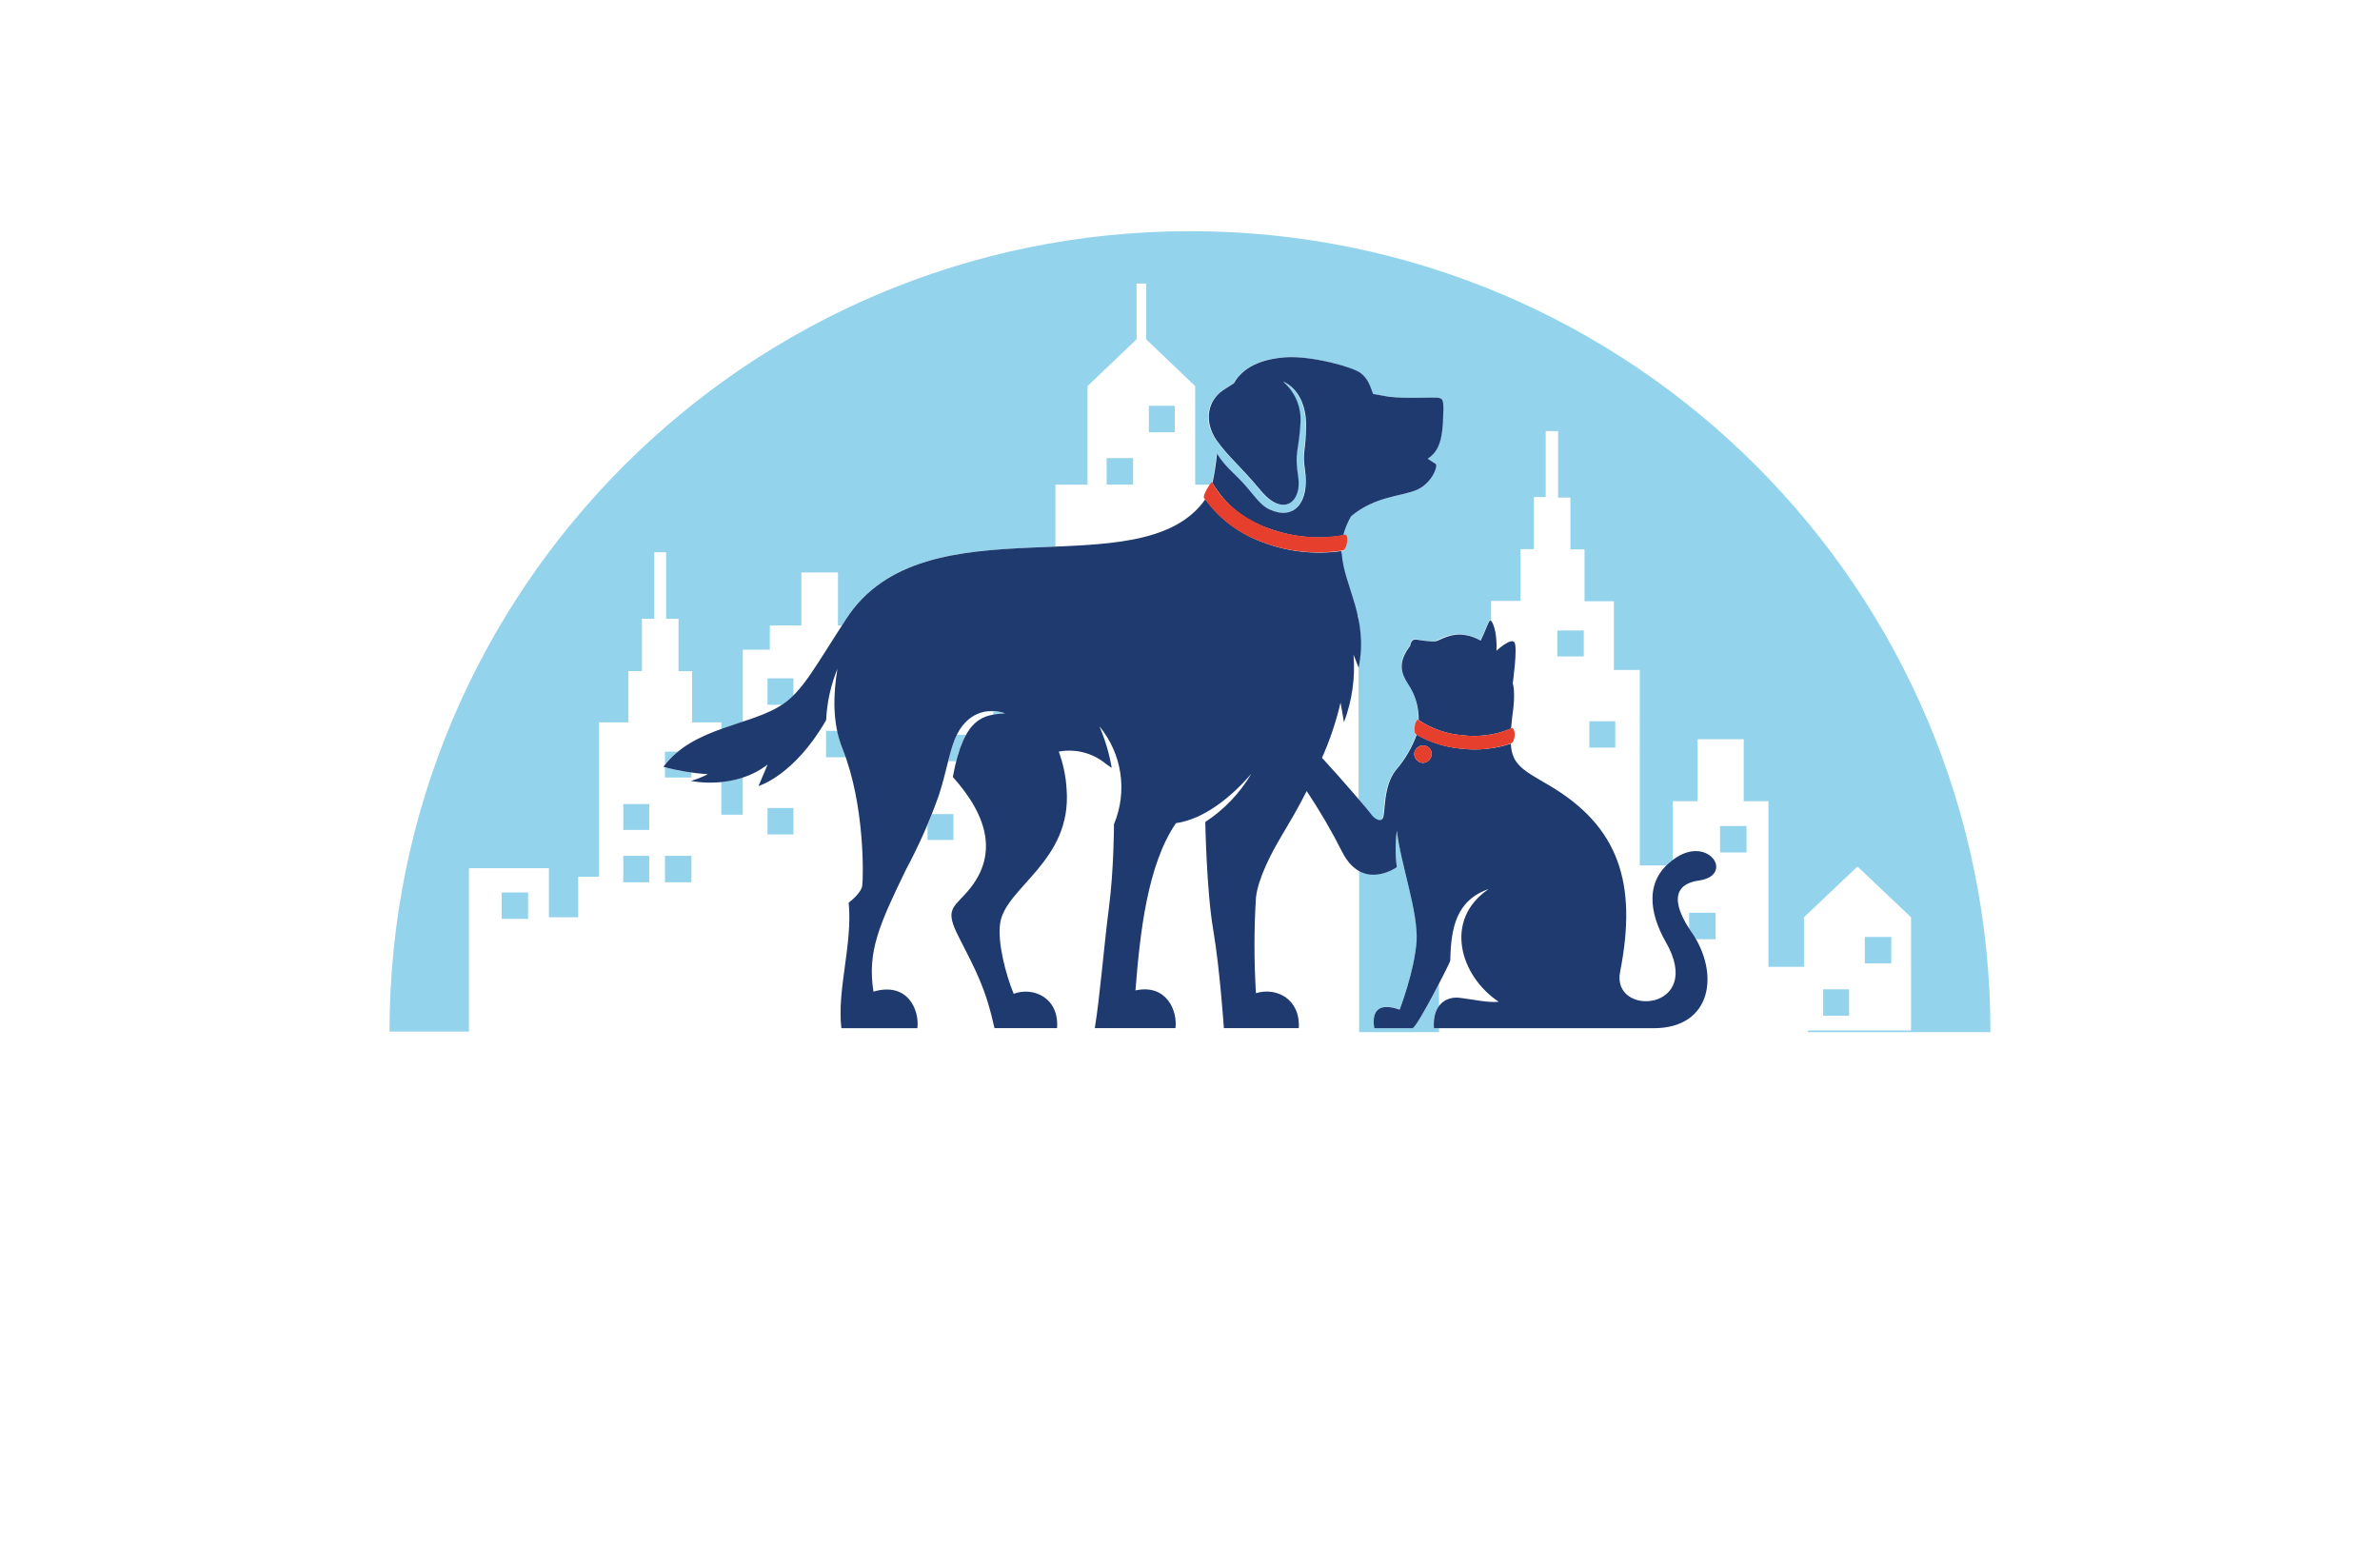 <?xml version="1.0" encoding="utf-8"?>
<!-- Generator: Adobe Illustrator 27.8.1, SVG Export Plug-In . SVG Version: 6.00 Build 0)  -->
<svg version="1.1" xmlns="http://www.w3.org/2000/svg" xmlns:xlink="http://www.w3.org/1999/xlink" x="0px" y="0px"
	 viewBox="0 0 350 230" style="enable-background:new 0 0 350 230;" xml:space="preserve">
<style type="text/css">
	.st0{fill:#94D3EC;}
	.st1{fill-rule:evenodd;clip-rule:evenodd;fill:#1F3A6E;}
	.st2{fill:#E73F2D;}
	.st3{fill:#253E92;}
	.st4{fill:#EF3E25;}
	.st5{fill:#45BA8B;}
	.st6{fill:none;}
	.st7{fill:#F5B92B;}
	.st8{fill:#0391B3;}
	.st9{fill:#116380;}
	.st10{fill:#939598;}
	.st11{fill:#36004C;}
	.st12{fill:#F2B21C;}
	.st13{fill:#E6E6E6;}
	.st14{fill:#33BFC7;}
	.st15{fill:#463895;}
	.st16{fill:#470000;}
	.st17{fill:#FFFFFF;}
	.st18{fill:#ED1C24;}
	.st19{fill:#373D01;}
	.st20{fill:#6D2700;}
	.st21{fill:#C94502;}
	.st22{fill:#4FAF76;}
	.st23{fill:#231F20;}
	.st24{fill:#0049FF;}
	.st25{fill:#9A5E26;}
</style>
<g id="Layer_1">
	<g>
		<path class="st0" d="M136.4,121.39c0.17-0.5,0.41-1.08,0.66-1.66h3.15v3.81h-3.81V121.39z M112.87,122.72h3.81v-3.89h-3.81V122.72
			z M123.14,107.48h-1.66v3.89h2.9l-0.5-1.24C123.56,109.27,123.31,108.38,123.14,107.48z M140.7,108.06l-0.25,0.58
			c-0.4,1.08-0.74,2.19-0.99,3.31h1.16c0.32-1.35,0.8-2.65,1.41-3.89H140.7z M162.74,71.27h3.89v-3.89h-3.89V71.27z M91.66,129.76
			h3.81v-3.89h-3.81V129.76z M112.87,99.77v3.89h2.15l0.17-0.17c0.55-0.34,1.05-0.76,1.49-1.24v-2.49H112.87z M73.77,135.14h3.89
			v-3.89h-3.89V135.14z M91.66,122.06h3.81v-3.81h-3.81V122.06z M97.79,129.76h3.89v-3.89h-3.89V129.76z M99.7,110.54h-1.91v1.91
			C98.36,111.75,99,111.11,99.7,110.54z M97.79,114.35h3.89v-0.75c-1.31-0.16-2.61-0.41-3.89-0.75V114.35z M232.91,92.73h-3.89v3.81
			h3.89V92.73z M145.09,104.66h0.99v0.5c0.57-0.12,1.15-0.21,1.74-0.25C146.95,104.62,146.01,104.53,145.09,104.66z M106.08,119.82
			h3.15v-5.47c-1.02,0.33-2.08,0.55-3.15,0.66V119.82z M175,34C109.99,34,57.28,86.7,57.28,151.71h11.68v-24.02h11.76v7.21h4.31
			v-5.96h3.07v-22.7h4.31v-7.54h1.99v-7.7h1.82v-9.78h1.74v9.78h1.82v7.7h1.99v7.54h4.31v0.99l3.15-1.08v-10.6h3.98v-3.56h4.64V84.2
			h5.38v7.79h0.58l0.58-0.91l0,0c6.46-10.11,19.22-10.19,30.82-10.69v-9.11h4.72v-14.5l7.21-6.88v-8.2h1.41v8.2l7.21,6.88v14.5h2.15
			l0.33-0.41l0,0v0.17c0.3-1.42,0.52-2.86,0.66-4.31c1.24,1.99,2.49,2.82,3.98,4.47c1.49,1.66,2.4,3.15,3.73,3.73
			c3.56,1.66,5.96-0.91,5.22-5.88c-0.41-2.65,0.17-2.73,0.17-6.63c0-2.65-1.08-5.3-3.4-6.3c1.81,1.54,2.76,3.85,2.57,6.21
			c-0.25,4.14-0.91,4.14-0.33,7.79c0.58,3.65-2.15,6.05-5.47,2.07c-3.31-3.98-4.64-4.8-6.54-7.46s-1.49-5.96,1.41-7.62l1.16-0.75
			c1.24-2.24,3.89-3.56,7.62-3.81s9.86,1.41,11.02,2.32c1.16,0.91,1.41,1.99,1.82,3.07l2.32,0.41c2.73,0.33,6.71,0,7.37,0.17
			s0.75,0.41,0.58,3.65c-0.17,3.23-0.99,4.47-2.24,5.3l1.16,0.75c0.41,0.25-0.5,2.82-2.73,3.81c-2.24,0.99-6.13,0.91-9.69,3.89
			c-0.52,0.88-0.91,1.83-1.16,2.82h0.25c0.66-0.08,0.33,2.24-0.33,2.32h-0.25c-0.01,0.12,0.02,0.23,0.08,0.33
			c0.17,2.98,1.57,5.8,2.4,9.2h0.17v0.91c0.37,2.11,0.37,4.27,0,6.38v19.72l1.74,2.15c0.33,0.58,1.33,1.33,1.74,0.58
			c0.41-0.75,0-4.64,1.91-7.04c1.34-1.54,2.37-3.31,3.07-5.22c-0.08,0-0.17,0-0.17-0.08s-0.08-1.91,0.33-2.15h0.17
			c0.04-1.89-0.51-3.74-1.57-5.3c-0.99-1.57-1.57-3.15,0.33-5.63c0,0,0.08-0.99,0.83-0.91c0.75,0.08,2.32,0.5,2.98,0.25
			c0.66-0.25,2.07-1.24,4.22-0.91c0.82,0.13,1.61,0.41,2.32,0.83c0.75-1.49,1.24-2.98,1.41-2.98s0.08,0,0.17,0.17v-2.98h4.31v-7.62
			h1.99V73.1h1.74V63.4h1.82v9.78h1.82v7.62h2.07v7.62h4.31v10.11h3.81v28.75H245c0.3-0.32,0.63-0.59,0.99-0.83v-8.62h3.65v-9.11
			h6.79v9.11h3.64v24.36h5.22v-7.29l7.87-7.46l7.87,7.46v16.65h-15.16v0.25h26.84C292.76,86.78,240.1,34.04,175.08,34
			C175.06,34,175.03,34,175,34z M211.62,147.9v-3.23c-1.41,2.82-3.48,6.38-3.89,6.54h-5.63c-0.41-2.57,0.66-3.81,3.73-2.73
			c0,0,2.15-5.55,2.49-10.02l0,0c0.25-4.47-2.32-11.27-2.9-16.32c-0.24,1.79-0.24,3.6,0,5.38c0,0-2.9,2.07-5.55,0.5v23.78h11.76
			v-0.58h-0.75C210.71,150.06,210.97,148.88,211.62,147.9z M252.95,125.37h3.89v-3.89h-3.89V125.37z M249.39,138.13h2.9v-3.89h-3.89
			v2.32c0.14,0.15,0.25,0.31,0.33,0.5L249.39,138.13z M274.24,137.8v3.89h3.89v-3.89H274.24z M268.11,145.5v3.89h3.81v-3.89H268.11z
			 M168.95,63.57h3.81v-3.89h-3.81V63.57z M237.54,106.07h-3.81v3.89h3.81V106.07z"/>
		<path class="st1" d="M178.89,64.73c-1.82-2.65-1.49-5.96,1.41-7.62l1.16-0.75c1.24-2.24,3.89-3.56,7.62-3.81s9.86,1.41,11.02,2.32
			c1.16,0.91,1.41,1.99,1.82,3.07l2.32,0.41c2.73,0.33,6.71,0,7.37,0.17s0.75,0.41,0.58,3.65s-0.99,4.47-2.24,5.3l1.16,0.75
			c0.41,0.25-0.5,2.82-2.73,3.81s-6.13,0.91-9.69,3.89c-0.52,0.88-0.91,1.83-1.16,2.82c-3.73,0.64-7.56,0.27-11.1-1.08
			c-3.42-1.15-6.31-3.5-8.12-6.63c0.3-1.42,0.52-2.86,0.66-4.31c1.24,1.99,2.49,2.82,3.98,4.47c1.49,1.66,2.4,3.15,3.73,3.73
			c3.56,1.66,5.96-0.91,5.22-5.88c-0.41-2.65,0.17-2.73,0.17-6.63c0-2.65-1.08-5.3-3.4-6.3c1.81,1.54,2.76,3.85,2.57,6.21
			c-0.25,4.14-0.91,4.14-0.33,7.79c0.58,3.65-2.15,6.05-5.47,2.07C182.12,68.21,180.8,67.38,178.89,64.73z M208.22,94.06
			c-0.75-0.08-0.83,0.91-0.83,0.91c-1.91,2.49-1.33,4.06-0.33,5.63c1.06,1.56,1.61,3.41,1.57,5.3c1.92,1.29,4.15,2.06,6.46,2.24
			c2.42,0.29,4.88-0.05,7.12-0.99c0.08-0.5,0.08-0.99,0.17-1.66c0.58-3.81,0.08-4.97,0.08-4.97s0.75-5.3,0.25-6.05
			c-0.5-0.75-2.65,1.24-2.65,1.24l0,0c0.17-2.9-0.66-4.56-0.91-4.47c-0.25,0.08-0.66,1.49-1.41,2.98c-0.71-0.42-1.5-0.7-2.32-0.83
			c-2.15-0.33-3.56,0.75-4.22,0.91C210.54,94.47,208.96,94.14,208.22,94.06z M248.73,137.05c4.22,6.05,3.07,14.17-5.55,14.17h-32.31
			c-0.25-3.4,1.74-4.72,3.81-4.47c2.07,0.25,4.14,0.75,5.72,0.58c-5.63-3.73-8.2-12.01-1.49-16.57c-4.8,1.66-5.55,5.8-5.63,10.52
			c0,0.25-4.8,9.69-5.55,9.94h-5.63c-0.41-2.57,0.66-3.81,3.73-2.73c0,0,2.15-5.55,2.49-10.02l0,0c0.25-4.47-2.32-11.27-2.9-16.32
			c-0.24,1.79-0.24,3.6,0,5.38c0,0-5.05,3.65-8.04-2.24c-1.56-3.09-3.3-6.07-5.22-8.95c-1.16,2.32-2.49,4.56-3.81,6.79
			c-1.33,2.24-3.31,5.96-3.65,8.86c-0.29,4.69-0.29,9.39,0,14.08c2.9-0.91,6.54,0.75,6.3,5.14h-11.02c0,0-0.58-8.7-1.57-14.5
			s-1.16-15.82-1.16-15.82c2.78-1.82,5.1-4.26,6.79-7.12c-2.9,3.4-6.96,6.71-11.1,7.29c-4.22,6.13-5.3,16.24-5.96,24.6
			c4.56-0.99,6.21,2.98,5.88,5.55H161c0.75-4.56,1.33-11.93,2.07-17.65c0.75-5.72,0.75-12.34,0.75-12.34
			c2.02-4.83,1.19-10.38-2.15-14.41c0.85,1.96,1.46,4.02,1.82,6.13l-0.83-0.58c-1.93-1.61-4.48-2.28-6.96-1.82
			c0.67,1.81,1.06,3.71,1.16,5.63c0.75,10.52-9.03,14.33-9.78,19.63c-0.41,2.82,0.83,7.54,1.99,10.36c2.9-1.08,6.71,0.58,6.38,5.05
			h-9.2c-1.33-5.96-2.65-8.28-5.3-13.5c-1.91-3.73-0.91-4.14,0.91-6.13c5.3-5.63,3.31-11.68-1.74-17.31
			c1.66-9.03,4.64-9.11,7.7-9.36c-2.65-0.91-5.8-0.08-7.37,3.73c-0.91,2.24-1.33,5.14-2.4,8.37c-1.32,3.73-2.93,7.36-4.8,10.85
			c-3.98,8.2-5.72,12.09-4.8,17.98c5.05-1.49,6.79,2.73,6.46,5.38h-11.18c-0.66-5.72,1.66-12.26,1.08-18.47c0,0,1.82-1.33,1.99-2.49
			c0.17-1.16,0.41-11.93-2.9-20.13c-1.57-3.89-1.33-8.2-0.75-11.76c-0.98,2.4-1.54,4.95-1.66,7.54c-4.72,8.2-9.94,9.69-9.94,9.69
			l1.33-3.15c-4.97,3.81-11.27,2.4-11.27,2.4c0.86-0.25,1.69-0.58,2.49-0.99c-2.21-0.14-4.4-0.5-6.54-1.08
			c4.39-5.96,13.09-6.05,17.65-9.28c2.9-1.99,4.72-5.55,9.2-12.43l0,0c11.6-18.06,43.41-4.14,52.85-17.65
			c2.1,2.89,5.01,5.08,8.37,6.3c3.69,1.43,7.68,1.88,11.6,1.33c-0.01,0.12,0.02,0.23,0.08,0.33c0.33,4.89,3.98,9.44,2.49,16.82
			l-0.75-1.91c0.27,3.38-0.21,6.77-1.41,9.94c0,0-0.25-1.57-0.5-2.9c-0.65,2.79-1.56,5.51-2.73,8.12c2.98,3.23,6.88,7.79,7.21,8.28
			c0.33,0.5,1.33,1.33,1.74,0.58c0.41-0.75,0-4.64,1.91-7.04c1.34-1.54,2.37-3.31,3.07-5.22c2.04,1.16,4.3,1.86,6.63,2.07
			c2.43,0.27,4.89,0.02,7.21-0.75c0.17,3.15,1.82,3.89,5.63,6.13c10.27,6.05,13.01,14.41,10.44,27.42
			c-1.33,6.79,12.59,5.8,6.71-4.39c-2.4-4.22-3.31-9.28,1.57-12.43s8.53,2.65,3.31,3.4S247.24,134.9,248.73,137.05z M210.54,110.87
			c0-0.69-0.56-1.24-1.24-1.24c-0.7,0-1.28,0.54-1.33,1.24c0,0.73,0.59,1.33,1.33,1.33h0C210,112.15,210.54,111.57,210.54,110.87z"
			/>
		<path class="st2" d="M178.23,70.86c1.57,3.07,4.64,5.38,8.2,6.79c3.62,1.36,7.55,1.7,11.35,0.99c0.66-0.08,0.33,2.24-0.33,2.32
			c-3.99,0.62-8.07,0.2-11.85-1.24c-3.44-1.22-6.42-3.48-8.53-6.46C176.82,72.85,177.9,71.19,178.23,70.86L178.23,70.86z
			 M208.47,105.82c-0.41,0.25-0.58,1.57-0.33,2.15c2.07,1.22,4.4,1.96,6.79,2.15c2.49,0.29,5.01,0.01,7.37-0.83
			c0.5-0.33,0.66-1.91,0.08-2.24c-2.28,1.02-4.81,1.4-7.29,1.08C212.72,107.95,210.44,107.15,208.47,105.82L208.47,105.82z
			 M207.97,110.87c0,0.73,0.59,1.33,1.33,1.33h0c0.7-0.04,1.24-0.62,1.24-1.33c0-0.69-0.56-1.24-1.24-1.24
			C208.6,109.63,208.01,110.17,207.97,110.87L207.97,110.87z"/>
	</g>
</g>
<g id="Layer_2">
</g>
<g id="Layer_3">
</g>
<g id="Layer_4">
</g>
<g id="Layer_5">
</g>
<g id="Layer_6">
</g>
<g id="Layer_7">
</g>
<g id="Layer_8">
</g>
<g id="Layer_9">
</g>
<g id="Layer_10">
</g>
<g id="Layer_11">
</g>
<g id="Layer_12">
</g>
<g id="Layer_13">
</g>
<g id="Layer_14">
</g>
<g id="Layer_15">
</g>
</svg>
